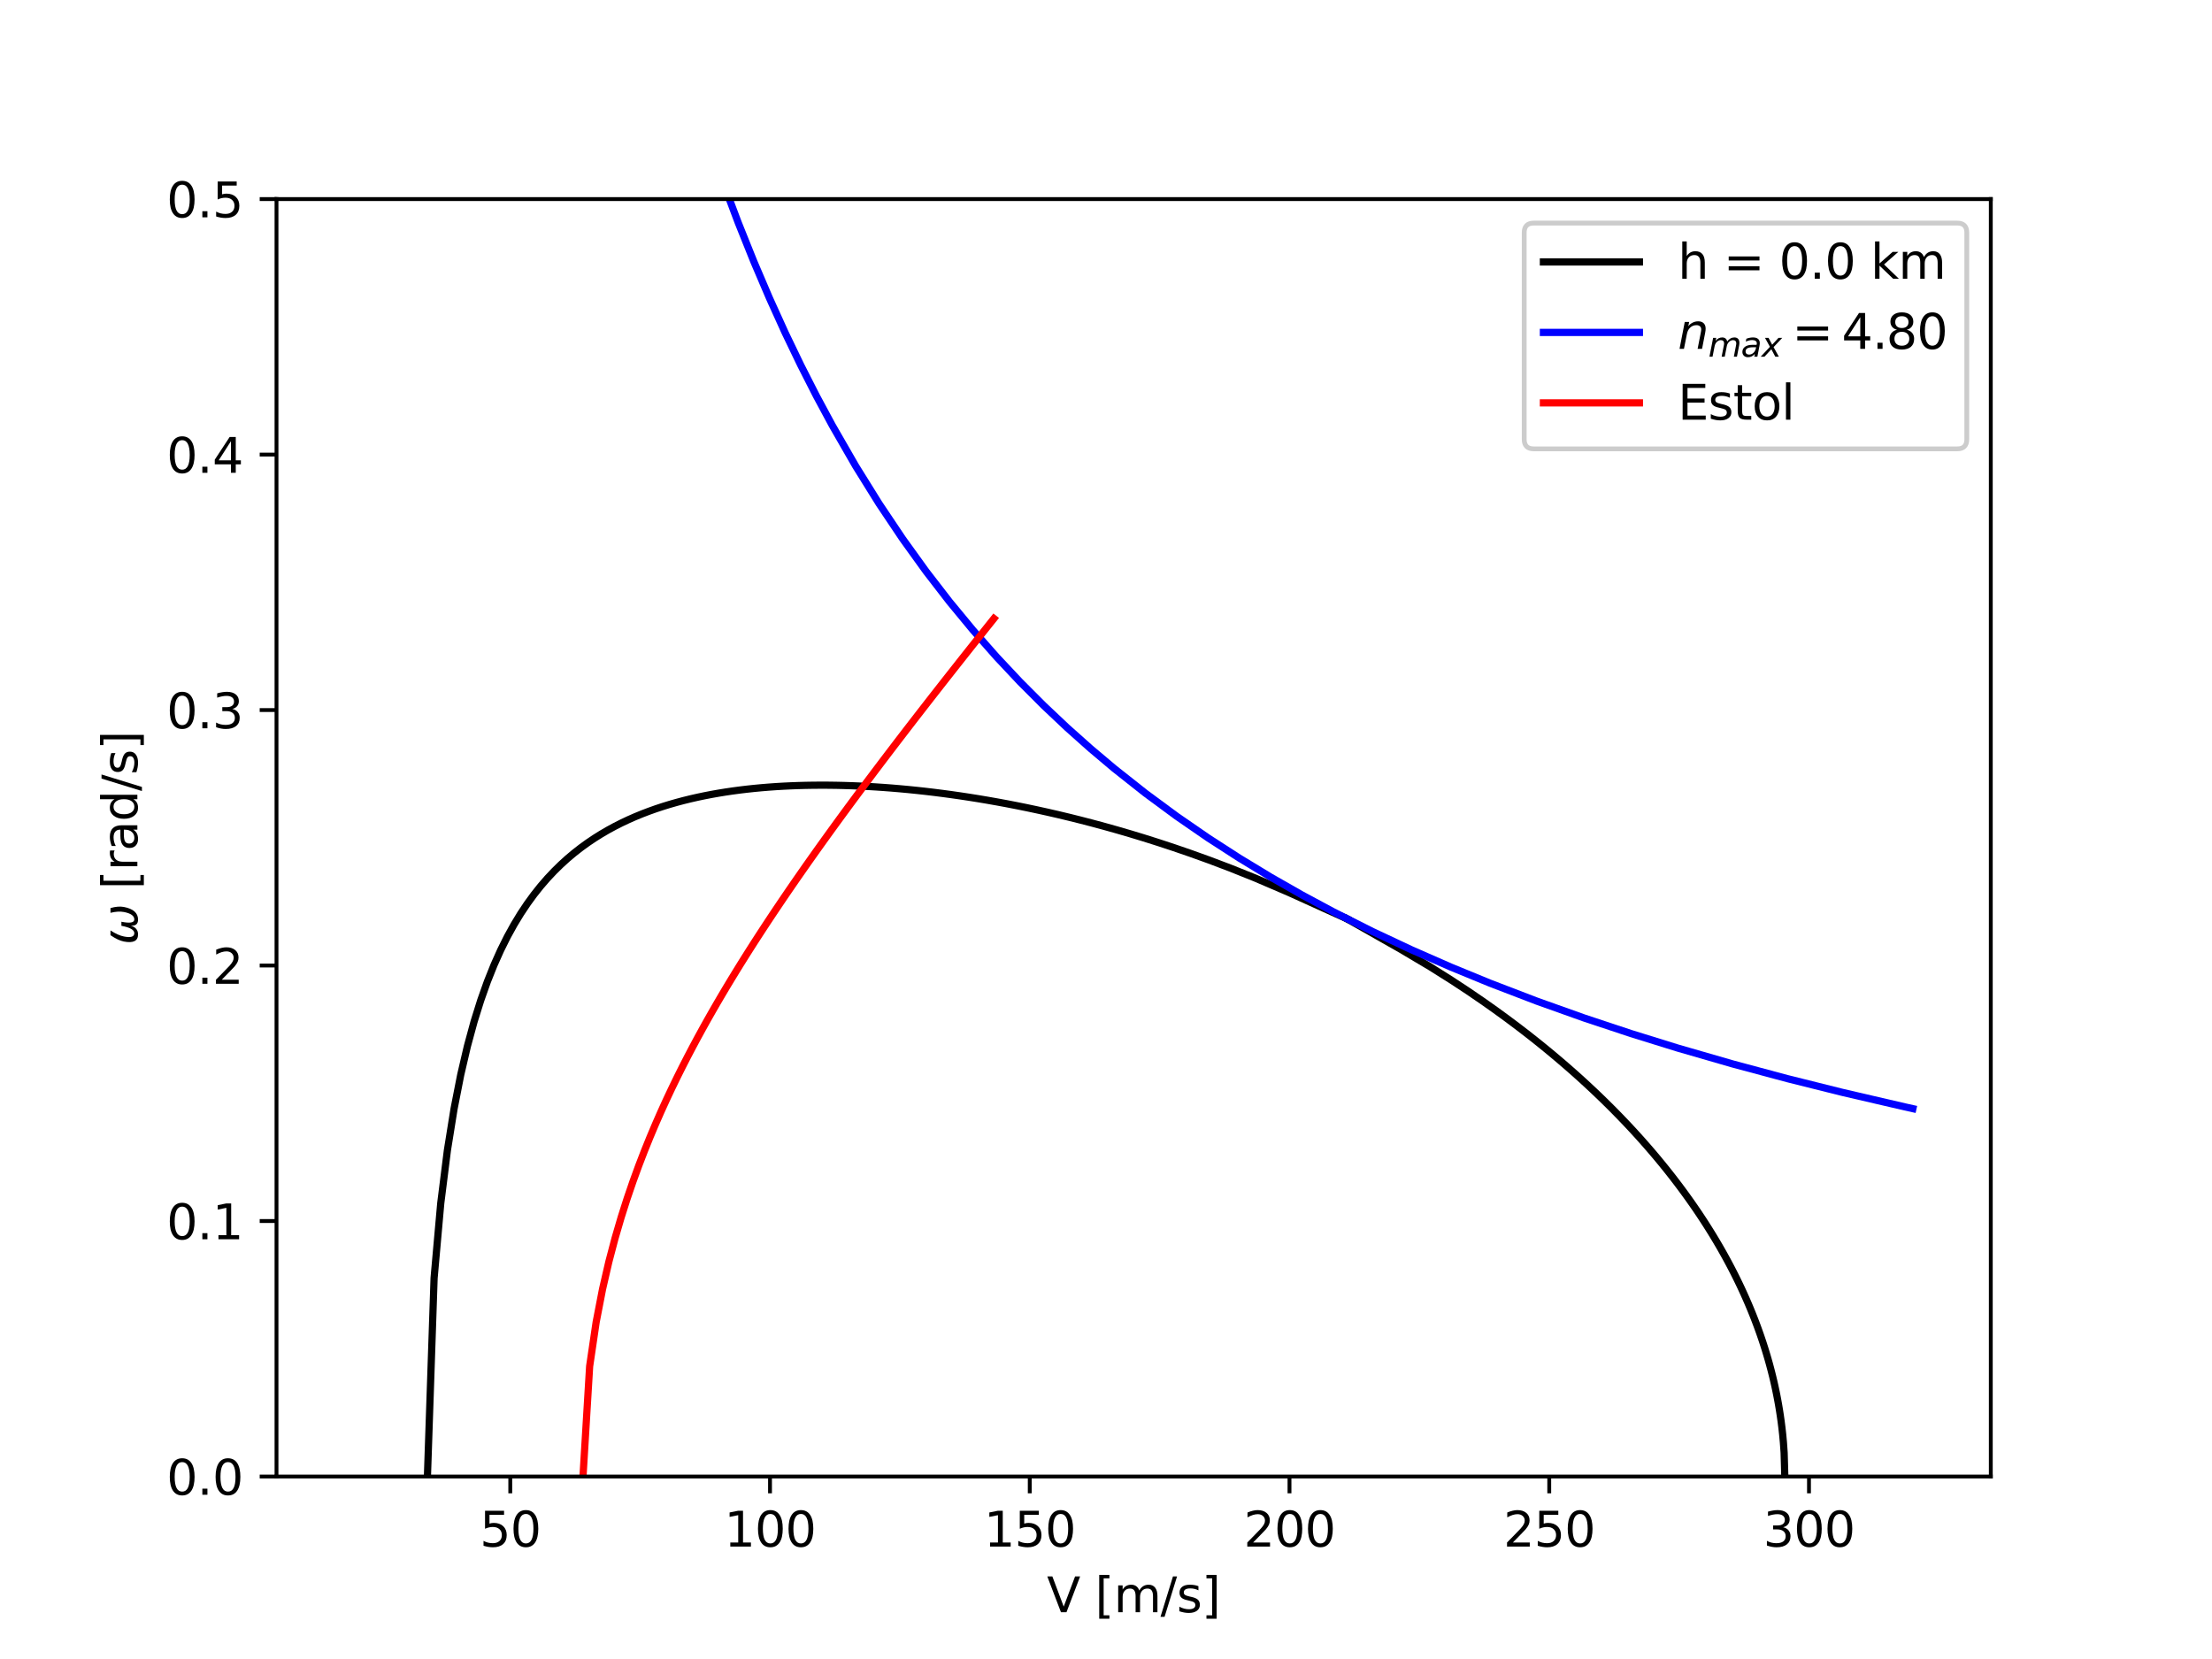 <?xml version="1.0" encoding="utf-8" standalone="no"?>
<!DOCTYPE svg PUBLIC "-//W3C//DTD SVG 1.1//EN"
  "http://www.w3.org/Graphics/SVG/1.1/DTD/svg11.dtd">
<svg height="345.6pt" version="1.1" viewBox="0 0 460.8 345.6" width="460.8pt" xmlns="http://www.w3.org/2000/svg" xmlns:xlink="http://www.w3.org/1999/xlink">
 <defs>
  <style type="text/css">*{stroke-linecap:butt;stroke-linejoin:round;}</style>
 </defs>
 <g id="figure_1">
  <g id="patch_1">
   <path d="M 0 345.6 
L 460.8 345.6 
L 460.8 0 
L 0 0 
z
" style="fill:#ffffff;"/>
  </g>
  <g id="axes_1">
   <g id="patch_2">
    <path d="M 57.6 307.584 
L 414.72 307.584 
L 414.72 41.472 
L 57.6 41.472 
z
" style="fill:#ffffff;"/>
   </g>
   <g id="matplotlib.axis_1">
    <g id="xtick_1">
     <g id="line2d_1">
      <defs>
       <path d="M 0 0 
L 0 3.5 
" id="m2f527e0703" style="stroke:#000000;stroke-width:0.8;"/>
      </defs>
      <g>
       <use style="stroke:#000000;stroke-width:0.8;" x="106.298" xlink:href="#m2f527e0703" y="307.584"/>
      </g>
     </g>
     <g id="text_1">
      <!-- 50 -->
      <g transform="translate(99.936 322.182)scale(0.1 -0.1)">
       <defs>
        <path d="M 691 4666 
L 3169 4666 
L 3169 4134 
L 1269 4134 
L 1269 2991 
Q 1406 3038 1543 3061 
Q 1681 3084 1819 3084 
Q 2600 3084 3056 2656 
Q 3513 2228 3513 1497 
Q 3513 744 3044 326 
Q 2575 -91 1722 -91 
Q 1428 -91 1123 -41 
Q 819 9 494 109 
L 494 744 
Q 775 591 1075 516 
Q 1375 441 1709 441 
Q 2250 441 2565 725 
Q 2881 1009 2881 1497 
Q 2881 1984 2565 2268 
Q 2250 2553 1709 2553 
Q 1456 2553 1204 2497 
Q 953 2441 691 2322 
L 691 4666 
z
" id="DejaVuSans-35" transform="scale(0.016)"/>
        <path d="M 2034 4250 
Q 1547 4250 1301 3770 
Q 1056 3291 1056 2328 
Q 1056 1369 1301 889 
Q 1547 409 2034 409 
Q 2525 409 2770 889 
Q 3016 1369 3016 2328 
Q 3016 3291 2770 3770 
Q 2525 4250 2034 4250 
z
M 2034 4750 
Q 2819 4750 3233 4129 
Q 3647 3509 3647 2328 
Q 3647 1150 3233 529 
Q 2819 -91 2034 -91 
Q 1250 -91 836 529 
Q 422 1150 422 2328 
Q 422 3509 836 4129 
Q 1250 4750 2034 4750 
z
" id="DejaVuSans-30" transform="scale(0.016)"/>
       </defs>
       <use xlink:href="#DejaVuSans-35"/>
       <use x="63.623" xlink:href="#DejaVuSans-30"/>
      </g>
     </g>
    </g>
    <g id="xtick_2">
     <g id="line2d_2">
      <g>
       <use style="stroke:#000000;stroke-width:0.8;" x="160.407" xlink:href="#m2f527e0703" y="307.584"/>
      </g>
     </g>
     <g id="text_2">
      <!-- 100 -->
      <g transform="translate(150.864 322.182)scale(0.1 -0.1)">
       <defs>
        <path d="M 794 531 
L 1825 531 
L 1825 4091 
L 703 3866 
L 703 4441 
L 1819 4666 
L 2450 4666 
L 2450 531 
L 3481 531 
L 3481 0 
L 794 0 
L 794 531 
z
" id="DejaVuSans-31" transform="scale(0.016)"/>
       </defs>
       <use xlink:href="#DejaVuSans-31"/>
       <use x="63.623" xlink:href="#DejaVuSans-30"/>
       <use x="127.246" xlink:href="#DejaVuSans-30"/>
      </g>
     </g>
    </g>
    <g id="xtick_3">
     <g id="line2d_3">
      <g>
       <use style="stroke:#000000;stroke-width:0.8;" x="214.516" xlink:href="#m2f527e0703" y="307.584"/>
      </g>
     </g>
     <g id="text_3">
      <!-- 150 -->
      <g transform="translate(204.973 322.182)scale(0.1 -0.1)">
       <use xlink:href="#DejaVuSans-31"/>
       <use x="63.623" xlink:href="#DejaVuSans-35"/>
       <use x="127.246" xlink:href="#DejaVuSans-30"/>
      </g>
     </g>
    </g>
    <g id="xtick_4">
     <g id="line2d_4">
      <g>
       <use style="stroke:#000000;stroke-width:0.8;" x="268.625" xlink:href="#m2f527e0703" y="307.584"/>
      </g>
     </g>
     <g id="text_4">
      <!-- 200 -->
      <g transform="translate(259.082 322.182)scale(0.1 -0.1)">
       <defs>
        <path d="M 1228 531 
L 3431 531 
L 3431 0 
L 469 0 
L 469 531 
Q 828 903 1448 1529 
Q 2069 2156 2228 2338 
Q 2531 2678 2651 2914 
Q 2772 3150 2772 3378 
Q 2772 3750 2511 3984 
Q 2250 4219 1831 4219 
Q 1534 4219 1204 4116 
Q 875 4013 500 3803 
L 500 4441 
Q 881 4594 1212 4672 
Q 1544 4750 1819 4750 
Q 2544 4750 2975 4387 
Q 3406 4025 3406 3419 
Q 3406 3131 3298 2873 
Q 3191 2616 2906 2266 
Q 2828 2175 2409 1742 
Q 1991 1309 1228 531 
z
" id="DejaVuSans-32" transform="scale(0.016)"/>
       </defs>
       <use xlink:href="#DejaVuSans-32"/>
       <use x="63.623" xlink:href="#DejaVuSans-30"/>
       <use x="127.246" xlink:href="#DejaVuSans-30"/>
      </g>
     </g>
    </g>
    <g id="xtick_5">
     <g id="line2d_5">
      <g>
       <use style="stroke:#000000;stroke-width:0.8;" x="322.735" xlink:href="#m2f527e0703" y="307.584"/>
      </g>
     </g>
     <g id="text_5">
      <!-- 250 -->
      <g transform="translate(313.191 322.182)scale(0.1 -0.1)">
       <use xlink:href="#DejaVuSans-32"/>
       <use x="63.623" xlink:href="#DejaVuSans-35"/>
       <use x="127.246" xlink:href="#DejaVuSans-30"/>
      </g>
     </g>
    </g>
    <g id="xtick_6">
     <g id="line2d_6">
      <g>
       <use style="stroke:#000000;stroke-width:0.8;" x="376.844" xlink:href="#m2f527e0703" y="307.584"/>
      </g>
     </g>
     <g id="text_6">
      <!-- 300 -->
      <g transform="translate(367.3 322.182)scale(0.1 -0.1)">
       <defs>
        <path d="M 2597 2516 
Q 3050 2419 3304 2112 
Q 3559 1806 3559 1356 
Q 3559 666 3084 287 
Q 2609 -91 1734 -91 
Q 1441 -91 1130 -33 
Q 819 25 488 141 
L 488 750 
Q 750 597 1062 519 
Q 1375 441 1716 441 
Q 2309 441 2620 675 
Q 2931 909 2931 1356 
Q 2931 1769 2642 2001 
Q 2353 2234 1838 2234 
L 1294 2234 
L 1294 2753 
L 1863 2753 
Q 2328 2753 2575 2939 
Q 2822 3125 2822 3475 
Q 2822 3834 2567 4026 
Q 2313 4219 1838 4219 
Q 1578 4219 1281 4162 
Q 984 4106 628 3988 
L 628 4550 
Q 988 4650 1302 4700 
Q 1616 4750 1894 4750 
Q 2613 4750 3031 4423 
Q 3450 4097 3450 3541 
Q 3450 3153 3228 2886 
Q 3006 2619 2597 2516 
z
" id="DejaVuSans-33" transform="scale(0.016)"/>
       </defs>
       <use xlink:href="#DejaVuSans-33"/>
       <use x="63.623" xlink:href="#DejaVuSans-30"/>
       <use x="127.246" xlink:href="#DejaVuSans-30"/>
      </g>
     </g>
    </g>
    <g id="text_7">
     <!-- V [m/s] -->
     <g transform="translate(218.09 335.861)scale(0.1 -0.1)">
      <defs>
       <path d="M 1831 0 
L 50 4666 
L 709 4666 
L 2188 738 
L 3669 4666 
L 4325 4666 
L 2547 0 
L 1831 0 
z
" id="DejaVuSans-56" transform="scale(0.016)"/>
       <path id="DejaVuSans-20" transform="scale(0.016)"/>
       <path d="M 550 4863 
L 1875 4863 
L 1875 4416 
L 1125 4416 
L 1125 -397 
L 1875 -397 
L 1875 -844 
L 550 -844 
L 550 4863 
z
" id="DejaVuSans-5b" transform="scale(0.016)"/>
       <path d="M 3328 2828 
Q 3544 3216 3844 3400 
Q 4144 3584 4550 3584 
Q 5097 3584 5394 3201 
Q 5691 2819 5691 2113 
L 5691 0 
L 5113 0 
L 5113 2094 
Q 5113 2597 4934 2840 
Q 4756 3084 4391 3084 
Q 3944 3084 3684 2787 
Q 3425 2491 3425 1978 
L 3425 0 
L 2847 0 
L 2847 2094 
Q 2847 2600 2669 2842 
Q 2491 3084 2119 3084 
Q 1678 3084 1418 2786 
Q 1159 2488 1159 1978 
L 1159 0 
L 581 0 
L 581 3500 
L 1159 3500 
L 1159 2956 
Q 1356 3278 1631 3431 
Q 1906 3584 2284 3584 
Q 2666 3584 2933 3390 
Q 3200 3197 3328 2828 
z
" id="DejaVuSans-6d" transform="scale(0.016)"/>
       <path d="M 1625 4666 
L 2156 4666 
L 531 -594 
L 0 -594 
L 1625 4666 
z
" id="DejaVuSans-2f" transform="scale(0.016)"/>
       <path d="M 2834 3397 
L 2834 2853 
Q 2591 2978 2328 3040 
Q 2066 3103 1784 3103 
Q 1356 3103 1142 2972 
Q 928 2841 928 2578 
Q 928 2378 1081 2264 
Q 1234 2150 1697 2047 
L 1894 2003 
Q 2506 1872 2764 1633 
Q 3022 1394 3022 966 
Q 3022 478 2636 193 
Q 2250 -91 1575 -91 
Q 1294 -91 989 -36 
Q 684 19 347 128 
L 347 722 
Q 666 556 975 473 
Q 1284 391 1588 391 
Q 1994 391 2212 530 
Q 2431 669 2431 922 
Q 2431 1156 2273 1281 
Q 2116 1406 1581 1522 
L 1381 1569 
Q 847 1681 609 1914 
Q 372 2147 372 2553 
Q 372 3047 722 3315 
Q 1072 3584 1716 3584 
Q 2034 3584 2315 3537 
Q 2597 3491 2834 3397 
z
" id="DejaVuSans-73" transform="scale(0.016)"/>
       <path d="M 1947 4863 
L 1947 -844 
L 622 -844 
L 622 -397 
L 1369 -397 
L 1369 4416 
L 622 4416 
L 622 4863 
L 1947 4863 
z
" id="DejaVuSans-5d" transform="scale(0.016)"/>
      </defs>
      <use xlink:href="#DejaVuSans-56"/>
      <use x="68.408" xlink:href="#DejaVuSans-20"/>
      <use x="100.195" xlink:href="#DejaVuSans-5b"/>
      <use x="139.209" xlink:href="#DejaVuSans-6d"/>
      <use x="236.621" xlink:href="#DejaVuSans-2f"/>
      <use x="270.312" xlink:href="#DejaVuSans-73"/>
      <use x="322.412" xlink:href="#DejaVuSans-5d"/>
     </g>
    </g>
   </g>
   <g id="matplotlib.axis_2">
    <g id="ytick_1">
     <g id="line2d_7">
      <defs>
       <path d="M 0 0 
L -3.5 0 
" id="m47df7249bb" style="stroke:#000000;stroke-width:0.8;"/>
      </defs>
      <g>
       <use style="stroke:#000000;stroke-width:0.8;" x="57.6" xlink:href="#m47df7249bb" y="307.584"/>
      </g>
     </g>
     <g id="text_8">
      <!-- 0.0 -->
      <g transform="translate(34.697 311.383)scale(0.1 -0.1)">
       <defs>
        <path d="M 684 794 
L 1344 794 
L 1344 0 
L 684 0 
L 684 794 
z
" id="DejaVuSans-2e" transform="scale(0.016)"/>
       </defs>
       <use xlink:href="#DejaVuSans-30"/>
       <use x="63.623" xlink:href="#DejaVuSans-2e"/>
       <use x="95.41" xlink:href="#DejaVuSans-30"/>
      </g>
     </g>
    </g>
    <g id="ytick_2">
     <g id="line2d_8">
      <g>
       <use style="stroke:#000000;stroke-width:0.8;" x="57.6" xlink:href="#m47df7249bb" y="254.362"/>
      </g>
     </g>
     <g id="text_9">
      <!-- 0.1 -->
      <g transform="translate(34.697 258.161)scale(0.1 -0.1)">
       <use xlink:href="#DejaVuSans-30"/>
       <use x="63.623" xlink:href="#DejaVuSans-2e"/>
       <use x="95.41" xlink:href="#DejaVuSans-31"/>
      </g>
     </g>
    </g>
    <g id="ytick_3">
     <g id="line2d_9">
      <g>
       <use style="stroke:#000000;stroke-width:0.8;" x="57.6" xlink:href="#m47df7249bb" y="201.139"/>
      </g>
     </g>
     <g id="text_10">
      <!-- 0.2 -->
      <g transform="translate(34.697 204.938)scale(0.1 -0.1)">
       <use xlink:href="#DejaVuSans-30"/>
       <use x="63.623" xlink:href="#DejaVuSans-2e"/>
       <use x="95.41" xlink:href="#DejaVuSans-32"/>
      </g>
     </g>
    </g>
    <g id="ytick_4">
     <g id="line2d_10">
      <g>
       <use style="stroke:#000000;stroke-width:0.8;" x="57.6" xlink:href="#m47df7249bb" y="147.917"/>
      </g>
     </g>
     <g id="text_11">
      <!-- 0.3 -->
      <g transform="translate(34.697 151.716)scale(0.1 -0.1)">
       <use xlink:href="#DejaVuSans-30"/>
       <use x="63.623" xlink:href="#DejaVuSans-2e"/>
       <use x="95.41" xlink:href="#DejaVuSans-33"/>
      </g>
     </g>
    </g>
    <g id="ytick_5">
     <g id="line2d_11">
      <g>
       <use style="stroke:#000000;stroke-width:0.8;" x="57.6" xlink:href="#m47df7249bb" y="94.694"/>
      </g>
     </g>
     <g id="text_12">
      <!-- 0.4 -->
      <g transform="translate(34.697 98.494)scale(0.1 -0.1)">
       <defs>
        <path d="M 2419 4116 
L 825 1625 
L 2419 1625 
L 2419 4116 
z
M 2253 4666 
L 3047 4666 
L 3047 1625 
L 3713 1625 
L 3713 1100 
L 3047 1100 
L 3047 0 
L 2419 0 
L 2419 1100 
L 313 1100 
L 313 1709 
L 2253 4666 
z
" id="DejaVuSans-34" transform="scale(0.016)"/>
       </defs>
       <use xlink:href="#DejaVuSans-30"/>
       <use x="63.623" xlink:href="#DejaVuSans-2e"/>
       <use x="95.41" xlink:href="#DejaVuSans-34"/>
      </g>
     </g>
    </g>
    <g id="ytick_6">
     <g id="line2d_12">
      <g>
       <use style="stroke:#000000;stroke-width:0.8;" x="57.6" xlink:href="#m47df7249bb" y="41.472"/>
      </g>
     </g>
     <g id="text_13">
      <!-- 0.5 -->
      <g transform="translate(34.697 45.271)scale(0.1 -0.1)">
       <use xlink:href="#DejaVuSans-30"/>
       <use x="63.623" xlink:href="#DejaVuSans-2e"/>
       <use x="95.41" xlink:href="#DejaVuSans-35"/>
      </g>
     </g>
    </g>
    <g id="text_14">
     <!-- $\omega$ [rad/s] -->
     <g transform="translate(28.617 196.828)rotate(-90)scale(0.1 -0.1)">
      <defs>
       <path d="M 1369 -91 
Q 72 -91 434 1766 
Q 575 2500 1256 3500 
L 1875 3500 
Q 1231 2500 1088 1750 
Q 819 397 1519 397 
Q 2166 397 2478 2078 
L 3009 2078 
Q 2669 388 3316 397 
Q 4013 403 4275 1750 
Q 4419 2500 4169 3500 
L 4788 3500 
Q 5075 2500 4934 1766 
Q 4578 -94 3278 -91 
Q 2428 -88 2503 844 
Q 2194 -91 1369 -91 
z
" id="DejaVuSans-Oblique-3c9" transform="scale(0.016)"/>
       <path d="M 2631 2963 
Q 2534 3019 2420 3045 
Q 2306 3072 2169 3072 
Q 1681 3072 1420 2755 
Q 1159 2438 1159 1844 
L 1159 0 
L 581 0 
L 581 3500 
L 1159 3500 
L 1159 2956 
Q 1341 3275 1631 3429 
Q 1922 3584 2338 3584 
Q 2397 3584 2469 3576 
Q 2541 3569 2628 3553 
L 2631 2963 
z
" id="DejaVuSans-72" transform="scale(0.016)"/>
       <path d="M 2194 1759 
Q 1497 1759 1228 1600 
Q 959 1441 959 1056 
Q 959 750 1161 570 
Q 1363 391 1709 391 
Q 2188 391 2477 730 
Q 2766 1069 2766 1631 
L 2766 1759 
L 2194 1759 
z
M 3341 1997 
L 3341 0 
L 2766 0 
L 2766 531 
Q 2569 213 2275 61 
Q 1981 -91 1556 -91 
Q 1019 -91 701 211 
Q 384 513 384 1019 
Q 384 1609 779 1909 
Q 1175 2209 1959 2209 
L 2766 2209 
L 2766 2266 
Q 2766 2663 2505 2880 
Q 2244 3097 1772 3097 
Q 1472 3097 1187 3025 
Q 903 2953 641 2809 
L 641 3341 
Q 956 3463 1253 3523 
Q 1550 3584 1831 3584 
Q 2591 3584 2966 3190 
Q 3341 2797 3341 1997 
z
" id="DejaVuSans-61" transform="scale(0.016)"/>
       <path d="M 2906 2969 
L 2906 4863 
L 3481 4863 
L 3481 0 
L 2906 0 
L 2906 525 
Q 2725 213 2448 61 
Q 2172 -91 1784 -91 
Q 1150 -91 751 415 
Q 353 922 353 1747 
Q 353 2572 751 3078 
Q 1150 3584 1784 3584 
Q 2172 3584 2448 3432 
Q 2725 3281 2906 2969 
z
M 947 1747 
Q 947 1113 1208 752 
Q 1469 391 1925 391 
Q 2381 391 2643 752 
Q 2906 1113 2906 1747 
Q 2906 2381 2643 2742 
Q 2381 3103 1925 3103 
Q 1469 3103 1208 2742 
Q 947 2381 947 1747 
z
" id="DejaVuSans-64" transform="scale(0.016)"/>
      </defs>
      <use transform="translate(0 0.016)" xlink:href="#DejaVuSans-Oblique-3c9"/>
      <use transform="translate(83.74 0.016)" xlink:href="#DejaVuSans-20"/>
      <use transform="translate(115.527 0.016)" xlink:href="#DejaVuSans-5b"/>
      <use transform="translate(154.541 0.016)" xlink:href="#DejaVuSans-72"/>
      <use transform="translate(195.654 0.016)" xlink:href="#DejaVuSans-61"/>
      <use transform="translate(256.934 0.016)" xlink:href="#DejaVuSans-64"/>
      <use transform="translate(320.41 0.016)" xlink:href="#DejaVuSans-2f"/>
      <use transform="translate(354.102 0.016)" xlink:href="#DejaVuSans-73"/>
      <use transform="translate(406.201 0.016)" xlink:href="#DejaVuSans-5d"/>
     </g>
    </g>
   </g>
   <g id="line2d_13">
    <path clip-path="url(#pe083a71865)" d="M 89.04 307.584 
L 90.43 266.245 
L 91.819 250.642 
L 93.207 239.585 
L 94.595 230.949 
L 95.982 223.881 
L 97.369 217.932 
L 98.756 212.828 
L 100.143 208.386 
L 101.53 204.478 
L 102.917 201.011 
L 104.305 197.912 
L 105.692 195.126 
L 107.081 192.607 
L 108.469 190.321 
L 109.859 188.237 
L 111.25 186.331 
L 112.641 184.583 
L 114.034 182.975 
L 115.428 181.493 
L 116.823 180.123 
L 118.22 178.854 
L 119.619 177.678 
L 121.02 176.586 
L 122.422 175.57 
L 123.826 174.624 
L 125.233 173.743 
L 126.642 172.92 
L 128.054 172.153 
L 129.469 171.436 
L 130.886 170.767 
L 132.306 170.141 
L 133.73 169.556 
L 135.157 169.01 
L 136.587 168.5 
L 138.021 168.024 
L 139.46 167.58 
L 140.902 167.166 
L 142.349 166.78 
L 143.8 166.422 
L 145.256 166.09 
L 146.717 165.782 
L 148.183 165.498 
L 149.654 165.237 
L 151.132 164.997 
L 152.615 164.778 
L 154.104 164.579 
L 155.6 164.4 
L 157.103 164.239 
L 158.613 164.097 
L 160.13 163.973 
L 161.655 163.865 
L 163.188 163.775 
L 164.73 163.702 
L 166.28 163.644 
L 167.84 163.603 
L 169.409 163.577 
L 170.989 163.567 
L 172.579 163.572 
L 174.18 163.593 
L 175.793 163.629 
L 177.418 163.681 
L 179.056 163.747 
L 180.708 163.829 
L 182.373 163.926 
L 184.054 164.039 
L 185.75 164.167 
L 187.463 164.312 
L 189.193 164.472 
L 190.942 164.649 
L 192.71 164.842 
L 194.498 165.053 
L 196.309 165.282 
L 198.143 165.528 
L 200.002 165.794 
L 201.887 166.079 
L 203.801 166.384 
L 205.744 166.711 
L 207.721 167.06 
L 209.733 167.432 
L 211.783 167.829 
L 213.874 168.253 
L 216.011 168.705 
L 218.196 169.187 
L 220.437 169.702 
L 222.737 170.253 
L 225.105 170.843 
L 227.549 171.477 
L 230.078 172.159 
L 232.706 172.896 
L 235.448 173.696 
L 238.326 174.57 
L 241.366 175.532 
L 244.608 176.601 
L 248.108 177.806 
L 251.955 179.192 
L 256.303 180.839 
L 261.476 182.911 
L 268.44 185.9 
L 280.642 191.428 
" style="fill:none;stroke:#000000;stroke-linecap:square;stroke-width:1.5;"/>
   </g>
   <g id="line2d_14">
    <path clip-path="url(#pe083a71865)" d="M 371.809 307.584 
L 371.667 302.636 
L 371.519 300.517 
L 371.365 298.845 
L 371.205 297.397 
L 371.04 296.088 
L 370.868 294.874 
L 370.691 293.73 
L 370.508 292.64 
L 370.319 291.593 
L 370.124 290.58 
L 369.923 289.595 
L 369.715 288.635 
L 369.502 287.694 
L 369.282 286.771 
L 369.055 285.863 
L 368.823 284.967 
L 368.584 284.083 
L 368.338 283.208 
L 368.085 282.342 
L 367.826 281.483 
L 367.561 280.631 
L 367.288 279.785 
L 367.008 278.943 
L 366.722 278.106 
L 366.428 277.273 
L 366.127 276.443 
L 365.818 275.616 
L 365.502 274.791 
L 365.179 273.968 
L 364.848 273.147 
L 364.509 272.327 
L 364.162 271.508 
L 363.808 270.689 
L 363.444 269.871 
L 363.073 269.053 
L 362.693 268.234 
L 362.305 267.415 
L 361.908 266.596 
L 361.501 265.775 
L 361.086 264.954 
L 360.661 264.131 
L 360.227 263.306 
L 359.783 262.479 
L 359.329 261.651 
L 358.865 260.82 
L 358.391 259.987 
L 357.906 259.151 
L 357.41 258.312 
L 356.903 257.47 
L 356.385 256.625 
L 355.854 255.776 
L 355.312 254.923 
L 354.757 254.067 
L 354.19 253.206 
L 353.609 252.34 
L 353.015 251.47 
L 352.407 250.595 
L 351.785 249.714 
L 351.147 248.828 
L 350.495 247.936 
L 349.826 247.037 
L 349.141 246.132 
L 348.439 245.22 
L 347.719 244.301 
L 346.98 243.374 
L 346.223 242.439 
L 345.445 241.495 
L 344.646 240.542 
L 343.826 239.579 
L 342.982 238.607 
L 342.115 237.623 
L 341.222 236.628 
L 340.302 235.621 
L 339.355 234.6 
L 338.377 233.566 
L 337.368 232.517 
L 336.325 231.452 
L 335.246 230.37 
L 334.129 229.269 
L 332.971 228.149 
L 331.768 227.007 
L 330.517 225.841 
L 329.213 224.649 
L 327.851 223.429 
L 326.427 222.178 
L 324.931 220.892 
L 323.357 219.566 
L 321.695 218.196 
L 319.93 216.775 
L 318.049 215.294 
L 316.029 213.744 
L 313.843 212.11 
L 311.453 210.372 
L 308.802 208.501 
L 305.801 206.452 
L 302.296 204.147 
L 297.963 201.42 
L 291.836 197.779 
L 280.624 191.418 
" style="fill:none;stroke:#000000;stroke-linecap:square;stroke-width:1.5;"/>
   </g>
   <g id="line2d_15">
    <path clip-path="url(#pe083a71865)" d="M 138.19 -1 
L 140.721 7.848 
L 143.984 18.503 
L 147.247 28.425 
L 150.51 37.689 
L 153.773 46.358 
L 157.036 54.488 
L 160.299 62.126 
L 163.561 69.318 
L 166.824 76.099 
L 170.087 82.506 
L 173.35 88.567 
L 178.244 97.071 
L 183.139 104.939 
L 188.033 112.24 
L 192.927 119.033 
L 197.821 125.37 
L 202.716 131.294 
L 207.61 136.846 
L 212.504 142.058 
L 217.399 146.962 
L 222.293 151.584 
L 227.187 155.946 
L 232.081 160.072 
L 238.607 165.236 
L 245.133 170.05 
L 251.659 174.55 
L 258.184 178.764 
L 264.71 182.72 
L 271.236 186.44 
L 277.761 189.944 
L 285.919 194.05 
L 294.076 197.879 
L 302.233 201.458 
L 310.39 204.81 
L 320.179 208.564 
L 329.967 212.054 
L 339.756 215.305 
L 349.544 218.343 
L 360.964 221.644 
L 372.384 224.709 
L 383.804 227.563 
L 396.856 230.593 
L 398.487 230.956 
L 398.487 230.956 
" style="fill:none;stroke:#0000ff;stroke-linecap:square;stroke-width:1.5;"/>
   </g>
   <g id="line2d_16">
    <path clip-path="url(#pe083a71865)" d="M 121.449 307.584 
L 122.834 284.62 
L 124.193 275.406 
L 125.526 268.517 
L 126.836 262.845 
L 128.123 257.955 
L 129.389 253.621 
L 130.634 249.708 
L 131.86 246.127 
L 133.067 242.816 
L 134.256 239.73 
L 135.429 236.833 
L 136.585 234.1 
L 137.726 231.508 
L 138.851 229.04 
L 139.962 226.683 
L 141.059 224.424 
L 142.143 222.254 
L 143.214 220.163 
L 144.273 218.145 
L 145.319 216.192 
L 146.354 214.301 
L 147.377 212.465 
L 148.39 210.68 
L 149.392 208.943 
L 150.384 207.25 
L 151.366 205.599 
L 152.338 203.986 
L 153.301 202.409 
L 154.255 200.865 
L 155.2 199.354 
L 156.137 197.872 
L 157.065 196.419 
L 157.985 194.993 
L 158.897 193.592 
L 159.801 192.215 
L 160.698 190.861 
L 161.588 189.528 
L 162.47 188.217 
L 163.345 186.925 
L 164.213 185.652 
L 165.075 184.397 
L 165.93 183.16 
L 166.779 181.939 
L 167.622 180.734 
L 168.458 179.544 
L 169.289 178.369 
L 170.113 177.208 
L 170.932 176.061 
L 171.746 174.927 
L 172.554 173.805 
L 173.356 172.696 
L 174.153 171.599 
L 174.945 170.513 
L 175.732 169.438 
L 176.514 168.374 
L 177.291 167.32 
L 178.063 166.277 
L 178.831 165.243 
L 179.594 164.219 
L 180.352 163.203 
L 181.106 162.197 
L 181.855 161.2 
L 182.601 160.211 
L 183.342 159.23 
L 184.078 158.257 
L 184.811 157.292 
L 185.54 156.335 
L 186.265 155.385 
L 186.985 154.442 
L 187.702 153.506 
L 188.416 152.578 
L 189.125 151.656 
L 189.831 150.74 
L 190.533 149.831 
L 191.232 148.929 
L 191.927 148.032 
L 192.619 147.142 
L 193.307 146.257 
L 193.992 145.378 
L 194.674 144.505 
L 195.353 143.637 
L 196.028 142.775 
L 196.7 141.918 
L 197.369 141.066 
L 198.035 140.219 
L 198.698 139.377 
L 199.358 138.541 
L 200.015 137.709 
L 200.669 136.881 
L 201.32 136.059 
L 201.969 135.241 
L 202.614 134.427 
L 203.257 133.618 
L 203.897 132.813 
L 204.535 132.013 
L 205.17 131.216 
L 205.802 130.424 
L 206.431 129.636 
L 207.058 128.851 
" style="fill:none;stroke:#ff0000;stroke-linecap:square;stroke-width:1.5;"/>
   </g>
   <g id="patch_3">
    <path d="M 57.6 307.584 
L 57.6 41.472 
" style="fill:none;stroke:#000000;stroke-linecap:square;stroke-linejoin:miter;stroke-width:0.8;"/>
   </g>
   <g id="patch_4">
    <path d="M 414.72 307.584 
L 414.72 41.472 
" style="fill:none;stroke:#000000;stroke-linecap:square;stroke-linejoin:miter;stroke-width:0.8;"/>
   </g>
   <g id="patch_5">
    <path d="M 57.6 307.584 
L 414.72 307.584 
" style="fill:none;stroke:#000000;stroke-linecap:square;stroke-linejoin:miter;stroke-width:0.8;"/>
   </g>
   <g id="patch_6">
    <path d="M 57.6 41.472 
L 414.72 41.472 
" style="fill:none;stroke:#000000;stroke-linecap:square;stroke-linejoin:miter;stroke-width:0.8;"/>
   </g>
   <g id="legend_1">
    <g id="patch_7">
     <path d="M 319.52 93.506 
L 407.72 93.506 
Q 409.72 93.506 409.72 91.506 
L 409.72 48.472 
Q 409.72 46.472 407.72 46.472 
L 319.52 46.472 
Q 317.52 46.472 317.52 48.472 
L 317.52 91.506 
Q 317.52 93.506 319.52 93.506 
z
" style="fill:#ffffff;stroke:#cccccc;stroke-linejoin:miter;"/>
    </g>
    <g id="line2d_17">
     <path d="M 321.52 54.57 
L 341.52 54.57 
" style="fill:none;stroke:#000000;stroke-linecap:square;stroke-width:1.5;"/>
    </g>
    <g id="line2d_18"/>
    <g id="text_15">
     <!-- h = 0.0 km -->
     <g transform="translate(349.52 58.07)scale(0.1 -0.1)">
      <defs>
       <path d="M 3513 2113 
L 3513 0 
L 2938 0 
L 2938 2094 
Q 2938 2591 2744 2837 
Q 2550 3084 2163 3084 
Q 1697 3084 1428 2787 
Q 1159 2491 1159 1978 
L 1159 0 
L 581 0 
L 581 4863 
L 1159 4863 
L 1159 2956 
Q 1366 3272 1645 3428 
Q 1925 3584 2291 3584 
Q 2894 3584 3203 3211 
Q 3513 2838 3513 2113 
z
" id="DejaVuSans-68" transform="scale(0.016)"/>
       <path d="M 678 2906 
L 4684 2906 
L 4684 2381 
L 678 2381 
L 678 2906 
z
M 678 1631 
L 4684 1631 
L 4684 1100 
L 678 1100 
L 678 1631 
z
" id="DejaVuSans-3d" transform="scale(0.016)"/>
       <path d="M 581 4863 
L 1159 4863 
L 1159 1991 
L 2875 3500 
L 3609 3500 
L 1753 1863 
L 3688 0 
L 2938 0 
L 1159 1709 
L 1159 0 
L 581 0 
L 581 4863 
z
" id="DejaVuSans-6b" transform="scale(0.016)"/>
      </defs>
      <use xlink:href="#DejaVuSans-68"/>
      <use x="63.379" xlink:href="#DejaVuSans-20"/>
      <use x="95.166" xlink:href="#DejaVuSans-3d"/>
      <use x="178.955" xlink:href="#DejaVuSans-20"/>
      <use x="210.742" xlink:href="#DejaVuSans-30"/>
      <use x="274.365" xlink:href="#DejaVuSans-2e"/>
      <use x="306.152" xlink:href="#DejaVuSans-30"/>
      <use x="369.775" xlink:href="#DejaVuSans-20"/>
      <use x="401.562" xlink:href="#DejaVuSans-6b"/>
      <use x="459.473" xlink:href="#DejaVuSans-6d"/>
     </g>
    </g>
    <g id="line2d_19">
     <path d="M 321.52 69.249 
L 341.52 69.249 
" style="fill:none;stroke:#0000ff;stroke-linecap:square;stroke-width:1.5;"/>
    </g>
    <g id="line2d_20"/>
    <g id="text_16">
     <!-- $n_{max} = 4.80$ -->
     <g transform="translate(349.52 72.749)scale(0.1 -0.1)">
      <defs>
       <path d="M 3566 2113 
L 3156 0 
L 2578 0 
L 2988 2091 
Q 3016 2238 3031 2350 
Q 3047 2463 3047 2528 
Q 3047 2791 2881 2937 
Q 2716 3084 2419 3084 
Q 1956 3084 1622 2776 
Q 1288 2469 1184 1941 
L 800 0 
L 225 0 
L 903 3500 
L 1478 3500 
L 1363 2950 
Q 1603 3253 1940 3418 
Q 2278 3584 2650 3584 
Q 3113 3584 3367 3334 
Q 3622 3084 3622 2631 
Q 3622 2519 3608 2391 
Q 3594 2263 3566 2113 
z
" id="DejaVuSans-Oblique-6e" transform="scale(0.016)"/>
       <path d="M 5747 2113 
L 5338 0 
L 4763 0 
L 5166 2094 
Q 5191 2228 5203 2325 
Q 5216 2422 5216 2491 
Q 5216 2772 5059 2928 
Q 4903 3084 4622 3084 
Q 4203 3084 3875 2770 
Q 3547 2456 3450 1953 
L 3066 0 
L 2491 0 
L 2900 2094 
Q 2925 2209 2937 2307 
Q 2950 2406 2950 2484 
Q 2950 2769 2794 2926 
Q 2638 3084 2363 3084 
Q 1938 3084 1609 2770 
Q 1281 2456 1184 1953 
L 800 0 
L 225 0 
L 909 3500 
L 1484 3500 
L 1375 2956 
Q 1609 3263 1923 3423 
Q 2238 3584 2597 3584 
Q 2978 3584 3223 3384 
Q 3469 3184 3519 2828 
Q 3781 3197 4126 3390 
Q 4472 3584 4856 3584 
Q 5306 3584 5551 3325 
Q 5797 3066 5797 2591 
Q 5797 2488 5784 2364 
Q 5772 2241 5747 2113 
z
" id="DejaVuSans-Oblique-6d" transform="scale(0.016)"/>
       <path d="M 3438 1997 
L 3047 0 
L 2472 0 
L 2578 531 
Q 2325 219 2001 64 
Q 1678 -91 1281 -91 
Q 834 -91 548 182 
Q 263 456 263 884 
Q 263 1497 752 1853 
Q 1241 2209 2100 2209 
L 2900 2209 
L 2931 2363 
Q 2938 2388 2941 2417 
Q 2944 2447 2944 2509 
Q 2944 2788 2717 2942 
Q 2491 3097 2081 3097 
Q 1800 3097 1504 3025 
Q 1209 2953 897 2809 
L 997 3341 
Q 1322 3463 1633 3523 
Q 1944 3584 2234 3584 
Q 2853 3584 3176 3315 
Q 3500 3047 3500 2534 
Q 3500 2431 3484 2292 
Q 3469 2153 3438 1997 
z
M 2816 1759 
L 2241 1759 
Q 1534 1759 1195 1570 
Q 856 1381 856 984 
Q 856 709 1029 553 
Q 1203 397 1509 397 
Q 1978 397 2328 733 
Q 2678 1069 2791 1631 
L 2816 1759 
z
" id="DejaVuSans-Oblique-61" transform="scale(0.016)"/>
       <path d="M 3841 3500 
L 2234 1784 
L 3219 0 
L 2559 0 
L 1819 1388 
L 531 0 
L -166 0 
L 1556 1844 
L 641 3500 
L 1300 3500 
L 1972 2234 
L 3144 3500 
L 3841 3500 
z
" id="DejaVuSans-Oblique-78" transform="scale(0.016)"/>
       <path d="M 2034 2216 
Q 1584 2216 1326 1975 
Q 1069 1734 1069 1313 
Q 1069 891 1326 650 
Q 1584 409 2034 409 
Q 2484 409 2743 651 
Q 3003 894 3003 1313 
Q 3003 1734 2745 1975 
Q 2488 2216 2034 2216 
z
M 1403 2484 
Q 997 2584 770 2862 
Q 544 3141 544 3541 
Q 544 4100 942 4425 
Q 1341 4750 2034 4750 
Q 2731 4750 3128 4425 
Q 3525 4100 3525 3541 
Q 3525 3141 3298 2862 
Q 3072 2584 2669 2484 
Q 3125 2378 3379 2068 
Q 3634 1759 3634 1313 
Q 3634 634 3220 271 
Q 2806 -91 2034 -91 
Q 1263 -91 848 271 
Q 434 634 434 1313 
Q 434 1759 690 2068 
Q 947 2378 1403 2484 
z
M 1172 3481 
Q 1172 3119 1398 2916 
Q 1625 2713 2034 2713 
Q 2441 2713 2670 2916 
Q 2900 3119 2900 3481 
Q 2900 3844 2670 4047 
Q 2441 4250 2034 4250 
Q 1625 4250 1398 4047 
Q 1172 3844 1172 3481 
z
" id="DejaVuSans-38" transform="scale(0.016)"/>
      </defs>
      <use transform="translate(0 0.781)" xlink:href="#DejaVuSans-Oblique-6e"/>
      <use transform="translate(63.379 -15.625)scale(0.7)" xlink:href="#DejaVuSans-Oblique-6d"/>
      <use transform="translate(131.567 -15.625)scale(0.7)" xlink:href="#DejaVuSans-Oblique-61"/>
      <use transform="translate(174.463 -15.625)scale(0.7)" xlink:href="#DejaVuSans-Oblique-78"/>
      <use transform="translate(238.105 0.781)" xlink:href="#DejaVuSans-3d"/>
      <use transform="translate(341.377 0.781)" xlink:href="#DejaVuSans-34"/>
      <use transform="translate(405 0.781)" xlink:href="#DejaVuSans-2e"/>
      <use transform="translate(434.162 0.781)" xlink:href="#DejaVuSans-38"/>
      <use transform="translate(497.785 0.781)" xlink:href="#DejaVuSans-30"/>
     </g>
    </g>
    <g id="line2d_21">
     <path d="M 321.52 83.927 
L 341.52 83.927 
" style="fill:none;stroke:#ff0000;stroke-linecap:square;stroke-width:1.5;"/>
    </g>
    <g id="line2d_22"/>
    <g id="text_17">
     <!-- Estol -->
     <g transform="translate(349.52 87.427)scale(0.1 -0.1)">
      <defs>
       <path d="M 628 4666 
L 3578 4666 
L 3578 4134 
L 1259 4134 
L 1259 2753 
L 3481 2753 
L 3481 2222 
L 1259 2222 
L 1259 531 
L 3634 531 
L 3634 0 
L 628 0 
L 628 4666 
z
" id="DejaVuSans-45" transform="scale(0.016)"/>
       <path d="M 1172 4494 
L 1172 3500 
L 2356 3500 
L 2356 3053 
L 1172 3053 
L 1172 1153 
Q 1172 725 1289 603 
Q 1406 481 1766 481 
L 2356 481 
L 2356 0 
L 1766 0 
Q 1100 0 847 248 
Q 594 497 594 1153 
L 594 3053 
L 172 3053 
L 172 3500 
L 594 3500 
L 594 4494 
L 1172 4494 
z
" id="DejaVuSans-74" transform="scale(0.016)"/>
       <path d="M 1959 3097 
Q 1497 3097 1228 2736 
Q 959 2375 959 1747 
Q 959 1119 1226 758 
Q 1494 397 1959 397 
Q 2419 397 2687 759 
Q 2956 1122 2956 1747 
Q 2956 2369 2687 2733 
Q 2419 3097 1959 3097 
z
M 1959 3584 
Q 2709 3584 3137 3096 
Q 3566 2609 3566 1747 
Q 3566 888 3137 398 
Q 2709 -91 1959 -91 
Q 1206 -91 779 398 
Q 353 888 353 1747 
Q 353 2609 779 3096 
Q 1206 3584 1959 3584 
z
" id="DejaVuSans-6f" transform="scale(0.016)"/>
       <path d="M 603 4863 
L 1178 4863 
L 1178 0 
L 603 0 
L 603 4863 
z
" id="DejaVuSans-6c" transform="scale(0.016)"/>
      </defs>
      <use xlink:href="#DejaVuSans-45"/>
      <use x="63.184" xlink:href="#DejaVuSans-73"/>
      <use x="115.283" xlink:href="#DejaVuSans-74"/>
      <use x="154.492" xlink:href="#DejaVuSans-6f"/>
      <use x="215.674" xlink:href="#DejaVuSans-6c"/>
     </g>
    </g>
   </g>
  </g>
 </g>
 <defs>
  <clipPath id="pe083a71865">
   <rect height="266.112" width="357.12" x="57.6" y="41.472"/>
  </clipPath>
 </defs>
</svg>
